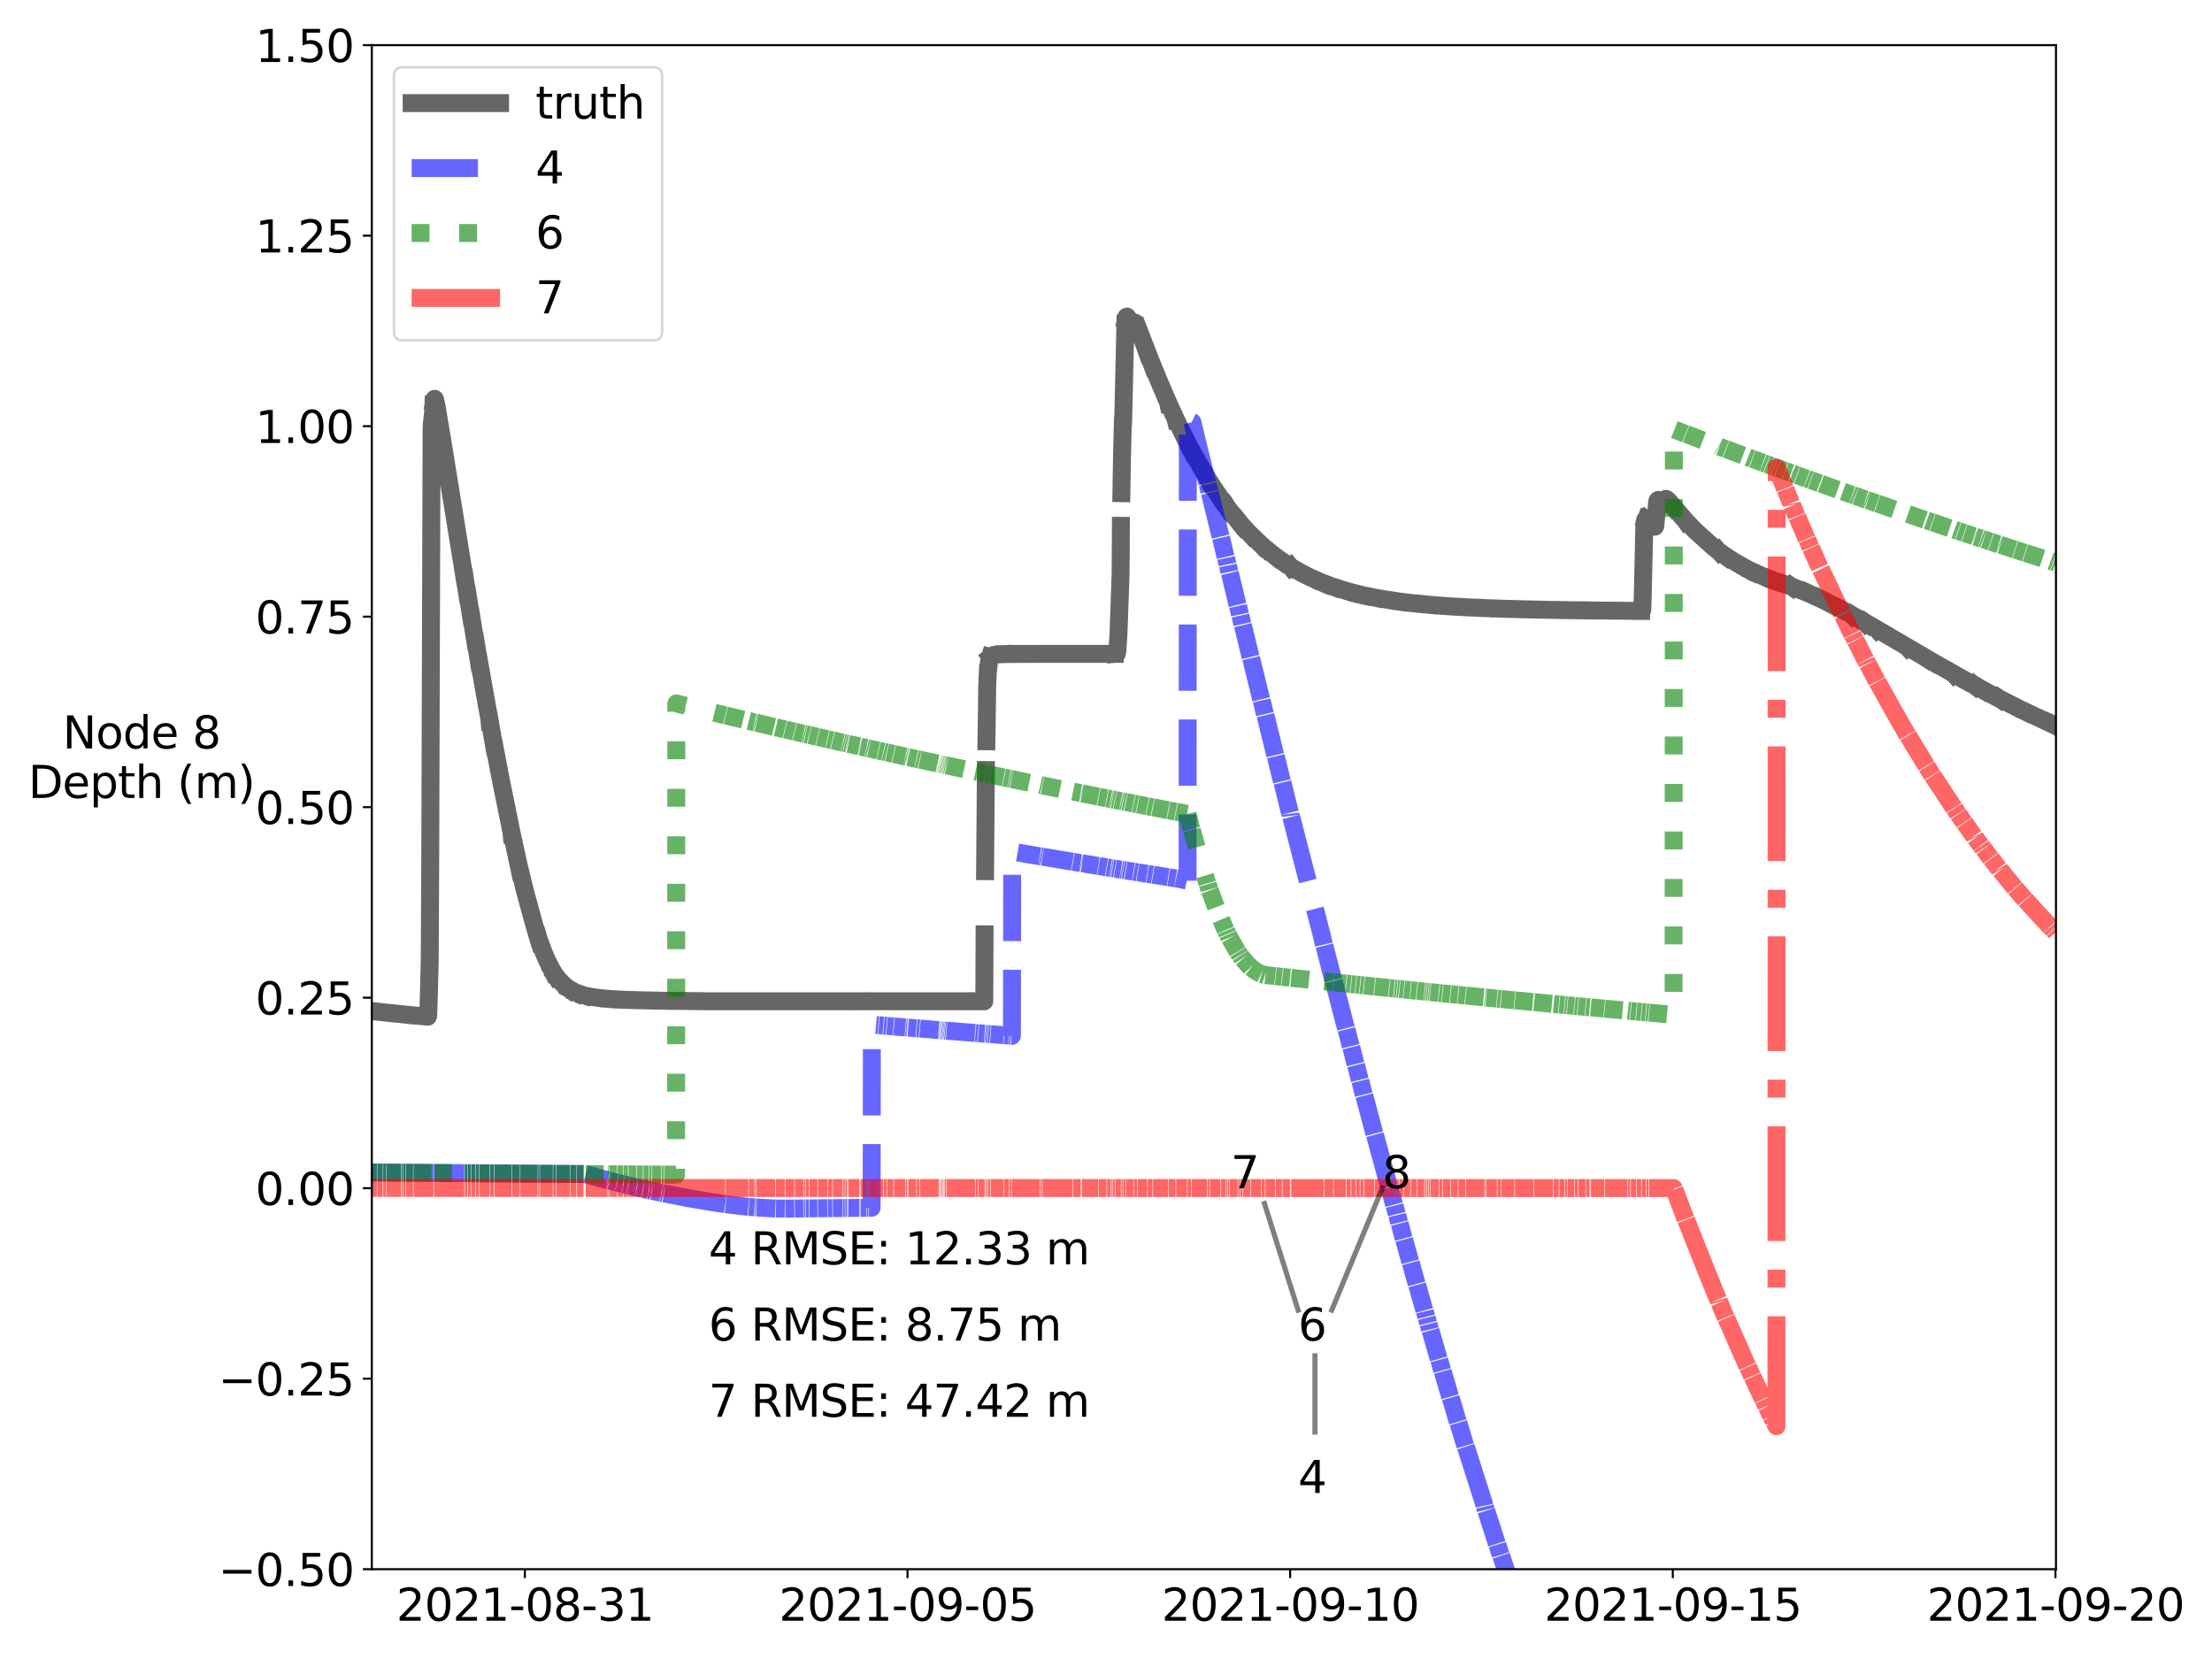 <?xml version="1.0" encoding="utf-8" standalone="no"?>
<!DOCTYPE svg PUBLIC "-//W3C//DTD SVG 1.1//EN"
  "http://www.w3.org/Graphics/SVG/1.1/DTD/svg11.dtd">
<svg xmlns:xlink="http://www.w3.org/1999/xlink" width="864pt" height="648pt" viewBox="0 0 864 648" xmlns="http://www.w3.org/2000/svg" version="1.1">
 <defs>
  <style type="text/css">*{stroke-linejoin: round; stroke-linecap: butt}</style>
 </defs>
 <g id="figure_1">
  <g id="patch_1">
   <path d="M 0 648 
L 864 648 
L 864 0 
L 0 0 
z
" style="fill: #ffffff"/>
  </g>
  <g id="axes_1">
   <g id="patch_2">
    <path d="M 145.225 612.92 
L 803.056 612.92 
L 803.056 17.64 
L 145.225 17.64 
z
" style="fill: #ffffff"/>
   </g>
   <g id="matplotlib.axis_1">
    <g id="xtick_1">
     <g id="line2d_1">
      <defs>
       <path id="mb5ef21b3f4" d="M 0 0 
L 0 3.5 
" style="stroke: #000000; stroke-width: 0.8"/>
      </defs>
      <g>
       <use xlink:href="#mb5ef21b3f4" x="205.009" y="612.92" style="stroke: #000000; stroke-width: 0.8"/>
      </g>
     </g>
     <g id="text_1">
      <!-- 2021-08-31 -->
      <g transform="translate(154.797 633.05) scale(0.173 -0.173)">
       <defs>
        <path id="DejaVuSans-32" d="M 1228 531 
L 3431 531 
L 3431 0 
L 469 0 
L 469 531 
Q 828 903 1448 1529 
Q 2069 2156 2228 2338 
Q 2531 2678 2651 2914 
Q 2772 3150 2772 3378 
Q 2772 3750 2511 3984 
Q 2250 4219 1831 4219 
Q 1534 4219 1204 4116 
Q 875 4013 500 3803 
L 500 4441 
Q 881 4594 1212 4672 
Q 1544 4750 1819 4750 
Q 2544 4750 2975 4387 
Q 3406 4025 3406 3419 
Q 3406 3131 3298 2873 
Q 3191 2616 2906 2266 
Q 2828 2175 2409 1742 
Q 1991 1309 1228 531 
z
" transform="scale(0.016)"/>
        <path id="DejaVuSans-30" d="M 2034 4250 
Q 1547 4250 1301 3770 
Q 1056 3291 1056 2328 
Q 1056 1369 1301 889 
Q 1547 409 2034 409 
Q 2525 409 2770 889 
Q 3016 1369 3016 2328 
Q 3016 3291 2770 3770 
Q 2525 4250 2034 4250 
z
M 2034 4750 
Q 2819 4750 3233 4129 
Q 3647 3509 3647 2328 
Q 3647 1150 3233 529 
Q 2819 -91 2034 -91 
Q 1250 -91 836 529 
Q 422 1150 422 2328 
Q 422 3509 836 4129 
Q 1250 4750 2034 4750 
z
" transform="scale(0.016)"/>
        <path id="DejaVuSans-31" d="M 794 531 
L 1825 531 
L 1825 4091 
L 703 3866 
L 703 4441 
L 1819 4666 
L 2450 4666 
L 2450 531 
L 3481 531 
L 3481 0 
L 794 0 
L 794 531 
z
" transform="scale(0.016)"/>
        <path id="DejaVuSans-2d" d="M 313 2009 
L 1997 2009 
L 1997 1497 
L 313 1497 
L 313 2009 
z
" transform="scale(0.016)"/>
        <path id="DejaVuSans-38" d="M 2034 2216 
Q 1584 2216 1326 1975 
Q 1069 1734 1069 1313 
Q 1069 891 1326 650 
Q 1584 409 2034 409 
Q 2484 409 2743 651 
Q 3003 894 3003 1313 
Q 3003 1734 2745 1975 
Q 2488 2216 2034 2216 
z
M 1403 2484 
Q 997 2584 770 2862 
Q 544 3141 544 3541 
Q 544 4100 942 4425 
Q 1341 4750 2034 4750 
Q 2731 4750 3128 4425 
Q 3525 4100 3525 3541 
Q 3525 3141 3298 2862 
Q 3072 2584 2669 2484 
Q 3125 2378 3379 2068 
Q 3634 1759 3634 1313 
Q 3634 634 3220 271 
Q 2806 -91 2034 -91 
Q 1263 -91 848 271 
Q 434 634 434 1313 
Q 434 1759 690 2068 
Q 947 2378 1403 2484 
z
M 1172 3481 
Q 1172 3119 1398 2916 
Q 1625 2713 2034 2713 
Q 2441 2713 2670 2916 
Q 2900 3119 2900 3481 
Q 2900 3844 2670 4047 
Q 2441 4250 2034 4250 
Q 1625 4250 1398 4047 
Q 1172 3844 1172 3481 
z
" transform="scale(0.016)"/>
        <path id="DejaVuSans-33" d="M 2597 2516 
Q 3050 2419 3304 2112 
Q 3559 1806 3559 1356 
Q 3559 666 3084 287 
Q 2609 -91 1734 -91 
Q 1441 -91 1130 -33 
Q 819 25 488 141 
L 488 750 
Q 750 597 1062 519 
Q 1375 441 1716 441 
Q 2309 441 2620 675 
Q 2931 909 2931 1356 
Q 2931 1769 2642 2001 
Q 2353 2234 1838 2234 
L 1294 2234 
L 1294 2753 
L 1863 2753 
Q 2328 2753 2575 2939 
Q 2822 3125 2822 3475 
Q 2822 3834 2567 4026 
Q 2313 4219 1838 4219 
Q 1578 4219 1281 4162 
Q 984 4106 628 3988 
L 628 4550 
Q 988 4650 1302 4700 
Q 1616 4750 1894 4750 
Q 2613 4750 3031 4423 
Q 3450 4097 3450 3541 
Q 3450 3153 3228 2886 
Q 3006 2619 2597 2516 
z
" transform="scale(0.016)"/>
       </defs>
       <use xlink:href="#DejaVuSans-32"/>
       <use xlink:href="#DejaVuSans-30" x="63.623"/>
       <use xlink:href="#DejaVuSans-32" x="127.246"/>
       <use xlink:href="#DejaVuSans-31" x="190.869"/>
       <use xlink:href="#DejaVuSans-2d" x="254.492"/>
       <use xlink:href="#DejaVuSans-30" x="290.576"/>
       <use xlink:href="#DejaVuSans-38" x="354.199"/>
       <use xlink:href="#DejaVuSans-2d" x="417.822"/>
       <use xlink:href="#DejaVuSans-33" x="453.906"/>
       <use xlink:href="#DejaVuSans-31" x="517.529"/>
      </g>
     </g>
    </g>
    <g id="xtick_2">
     <g id="line2d_2">
      <g>
       <use xlink:href="#mb5ef21b3f4" x="354.469" y="612.92" style="stroke: #000000; stroke-width: 0.8"/>
      </g>
     </g>
     <g id="text_2">
      <!-- 2021-09-05 -->
      <g transform="translate(304.257 633.05) scale(0.173 -0.173)">
       <defs>
        <path id="DejaVuSans-39" d="M 703 97 
L 703 672 
Q 941 559 1184 500 
Q 1428 441 1663 441 
Q 2288 441 2617 861 
Q 2947 1281 2994 2138 
Q 2813 1869 2534 1725 
Q 2256 1581 1919 1581 
Q 1219 1581 811 2004 
Q 403 2428 403 3163 
Q 403 3881 828 4315 
Q 1253 4750 1959 4750 
Q 2769 4750 3195 4129 
Q 3622 3509 3622 2328 
Q 3622 1225 3098 567 
Q 2575 -91 1691 -91 
Q 1453 -91 1209 -44 
Q 966 3 703 97 
z
M 1959 2075 
Q 2384 2075 2632 2365 
Q 2881 2656 2881 3163 
Q 2881 3666 2632 3958 
Q 2384 4250 1959 4250 
Q 1534 4250 1286 3958 
Q 1038 3666 1038 3163 
Q 1038 2656 1286 2365 
Q 1534 2075 1959 2075 
z
" transform="scale(0.016)"/>
        <path id="DejaVuSans-35" d="M 691 4666 
L 3169 4666 
L 3169 4134 
L 1269 4134 
L 1269 2991 
Q 1406 3038 1543 3061 
Q 1681 3084 1819 3084 
Q 2600 3084 3056 2656 
Q 3513 2228 3513 1497 
Q 3513 744 3044 326 
Q 2575 -91 1722 -91 
Q 1428 -91 1123 -41 
Q 819 9 494 109 
L 494 744 
Q 775 591 1075 516 
Q 1375 441 1709 441 
Q 2250 441 2565 725 
Q 2881 1009 2881 1497 
Q 2881 1984 2565 2268 
Q 2250 2553 1709 2553 
Q 1456 2553 1204 2497 
Q 953 2441 691 2322 
L 691 4666 
z
" transform="scale(0.016)"/>
       </defs>
       <use xlink:href="#DejaVuSans-32"/>
       <use xlink:href="#DejaVuSans-30" x="63.623"/>
       <use xlink:href="#DejaVuSans-32" x="127.246"/>
       <use xlink:href="#DejaVuSans-31" x="190.869"/>
       <use xlink:href="#DejaVuSans-2d" x="254.492"/>
       <use xlink:href="#DejaVuSans-30" x="290.576"/>
       <use xlink:href="#DejaVuSans-39" x="354.199"/>
       <use xlink:href="#DejaVuSans-2d" x="417.822"/>
       <use xlink:href="#DejaVuSans-30" x="453.906"/>
       <use xlink:href="#DejaVuSans-35" x="517.529"/>
      </g>
     </g>
    </g>
    <g id="xtick_3">
     <g id="line2d_3">
      <g>
       <use xlink:href="#mb5ef21b3f4" x="503.929" y="612.92" style="stroke: #000000; stroke-width: 0.8"/>
      </g>
     </g>
     <g id="text_3">
      <!-- 2021-09-10 -->
      <g transform="translate(453.717 633.05) scale(0.173 -0.173)">
       <use xlink:href="#DejaVuSans-32"/>
       <use xlink:href="#DejaVuSans-30" x="63.623"/>
       <use xlink:href="#DejaVuSans-32" x="127.246"/>
       <use xlink:href="#DejaVuSans-31" x="190.869"/>
       <use xlink:href="#DejaVuSans-2d" x="254.492"/>
       <use xlink:href="#DejaVuSans-30" x="290.576"/>
       <use xlink:href="#DejaVuSans-39" x="354.199"/>
       <use xlink:href="#DejaVuSans-2d" x="417.822"/>
       <use xlink:href="#DejaVuSans-31" x="453.906"/>
       <use xlink:href="#DejaVuSans-30" x="517.529"/>
      </g>
     </g>
    </g>
    <g id="xtick_4">
     <g id="line2d_4">
      <g>
       <use xlink:href="#mb5ef21b3f4" x="653.389" y="612.92" style="stroke: #000000; stroke-width: 0.8"/>
      </g>
     </g>
     <g id="text_4">
      <!-- 2021-09-15 -->
      <g transform="translate(603.177 633.05) scale(0.173 -0.173)">
       <use xlink:href="#DejaVuSans-32"/>
       <use xlink:href="#DejaVuSans-30" x="63.623"/>
       <use xlink:href="#DejaVuSans-32" x="127.246"/>
       <use xlink:href="#DejaVuSans-31" x="190.869"/>
       <use xlink:href="#DejaVuSans-2d" x="254.492"/>
       <use xlink:href="#DejaVuSans-30" x="290.576"/>
       <use xlink:href="#DejaVuSans-39" x="354.199"/>
       <use xlink:href="#DejaVuSans-2d" x="417.822"/>
       <use xlink:href="#DejaVuSans-31" x="453.906"/>
       <use xlink:href="#DejaVuSans-35" x="517.529"/>
      </g>
     </g>
    </g>
    <g id="xtick_5">
     <g id="line2d_5">
      <g>
       <use xlink:href="#mb5ef21b3f4" x="802.849" y="612.92" style="stroke: #000000; stroke-width: 0.8"/>
      </g>
     </g>
     <g id="text_5">
      <!-- 2021-09-20 -->
      <g transform="translate(752.637 633.05) scale(0.173 -0.173)">
       <use xlink:href="#DejaVuSans-32"/>
       <use xlink:href="#DejaVuSans-30" x="63.623"/>
       <use xlink:href="#DejaVuSans-32" x="127.246"/>
       <use xlink:href="#DejaVuSans-31" x="190.869"/>
       <use xlink:href="#DejaVuSans-2d" x="254.492"/>
       <use xlink:href="#DejaVuSans-30" x="290.576"/>
       <use xlink:href="#DejaVuSans-39" x="354.199"/>
       <use xlink:href="#DejaVuSans-2d" x="417.822"/>
       <use xlink:href="#DejaVuSans-32" x="453.906"/>
       <use xlink:href="#DejaVuSans-30" x="517.529"/>
      </g>
     </g>
    </g>
   </g>
   <g id="matplotlib.axis_2">
    <g id="ytick_1">
     <g id="line2d_6">
      <defs>
       <path id="m423c75bd3f" d="M 0 0 
L -3.5 0 
" style="stroke: #000000; stroke-width: 0.8"/>
      </defs>
      <g>
       <use xlink:href="#m423c75bd3f" x="145.225" y="612.92" style="stroke: #000000; stroke-width: 0.8"/>
      </g>
     </g>
     <g id="text_6">
      <!-- −0.50 -->
      <g transform="translate(85.27 619.485) scale(0.173 -0.173)">
       <defs>
        <path id="DejaVuSans-2212" d="M 678 2272 
L 4684 2272 
L 4684 1741 
L 678 1741 
L 678 2272 
z
" transform="scale(0.016)"/>
        <path id="DejaVuSans-2e" d="M 684 794 
L 1344 794 
L 1344 0 
L 684 0 
L 684 794 
z
" transform="scale(0.016)"/>
       </defs>
       <use xlink:href="#DejaVuSans-2212"/>
       <use xlink:href="#DejaVuSans-30" x="83.789"/>
       <use xlink:href="#DejaVuSans-2e" x="147.412"/>
       <use xlink:href="#DejaVuSans-35" x="179.199"/>
       <use xlink:href="#DejaVuSans-30" x="242.822"/>
      </g>
     </g>
    </g>
    <g id="ytick_2">
     <g id="line2d_7">
      <g>
       <use xlink:href="#m423c75bd3f" x="145.225" y="538.51" style="stroke: #000000; stroke-width: 0.8"/>
      </g>
     </g>
     <g id="text_7">
      <!-- −0.25 -->
      <g transform="translate(85.27 545.075) scale(0.173 -0.173)">
       <use xlink:href="#DejaVuSans-2212"/>
       <use xlink:href="#DejaVuSans-30" x="83.789"/>
       <use xlink:href="#DejaVuSans-2e" x="147.412"/>
       <use xlink:href="#DejaVuSans-32" x="179.199"/>
       <use xlink:href="#DejaVuSans-35" x="242.822"/>
      </g>
     </g>
    </g>
    <g id="ytick_3">
     <g id="line2d_8">
      <g>
       <use xlink:href="#m423c75bd3f" x="145.225" y="464.1" style="stroke: #000000; stroke-width: 0.8"/>
      </g>
     </g>
     <g id="text_8">
      <!-- 0.00 -->
      <g transform="translate(99.75 470.665) scale(0.173 -0.173)">
       <use xlink:href="#DejaVuSans-30"/>
       <use xlink:href="#DejaVuSans-2e" x="63.623"/>
       <use xlink:href="#DejaVuSans-30" x="95.41"/>
       <use xlink:href="#DejaVuSans-30" x="159.033"/>
      </g>
     </g>
    </g>
    <g id="ytick_4">
     <g id="line2d_9">
      <g>
       <use xlink:href="#m423c75bd3f" x="145.225" y="389.69" style="stroke: #000000; stroke-width: 0.8"/>
      </g>
     </g>
     <g id="text_9">
      <!-- 0.25 -->
      <g transform="translate(99.75 396.255) scale(0.173 -0.173)">
       <use xlink:href="#DejaVuSans-30"/>
       <use xlink:href="#DejaVuSans-2e" x="63.623"/>
       <use xlink:href="#DejaVuSans-32" x="95.41"/>
       <use xlink:href="#DejaVuSans-35" x="159.033"/>
      </g>
     </g>
    </g>
    <g id="ytick_5">
     <g id="line2d_10">
      <g>
       <use xlink:href="#m423c75bd3f" x="145.225" y="315.28" style="stroke: #000000; stroke-width: 0.8"/>
      </g>
     </g>
     <g id="text_10">
      <!-- 0.50 -->
      <g transform="translate(99.75 321.845) scale(0.173 -0.173)">
       <use xlink:href="#DejaVuSans-30"/>
       <use xlink:href="#DejaVuSans-2e" x="63.623"/>
       <use xlink:href="#DejaVuSans-35" x="95.41"/>
       <use xlink:href="#DejaVuSans-30" x="159.033"/>
      </g>
     </g>
    </g>
    <g id="ytick_6">
     <g id="line2d_11">
      <g>
       <use xlink:href="#m423c75bd3f" x="145.225" y="240.87" style="stroke: #000000; stroke-width: 0.8"/>
      </g>
     </g>
     <g id="text_11">
      <!-- 0.75 -->
      <g transform="translate(99.75 247.435) scale(0.173 -0.173)">
       <defs>
        <path id="DejaVuSans-37" d="M 525 4666 
L 3525 4666 
L 3525 4397 
L 1831 0 
L 1172 0 
L 2766 4134 
L 525 4134 
L 525 4666 
z
" transform="scale(0.016)"/>
       </defs>
       <use xlink:href="#DejaVuSans-30"/>
       <use xlink:href="#DejaVuSans-2e" x="63.623"/>
       <use xlink:href="#DejaVuSans-37" x="95.41"/>
       <use xlink:href="#DejaVuSans-35" x="159.033"/>
      </g>
     </g>
    </g>
    <g id="ytick_7">
     <g id="line2d_12">
      <g>
       <use xlink:href="#m423c75bd3f" x="145.225" y="166.46" style="stroke: #000000; stroke-width: 0.8"/>
      </g>
     </g>
     <g id="text_12">
      <!-- 1.00 -->
      <g transform="translate(99.75 173.025) scale(0.173 -0.173)">
       <use xlink:href="#DejaVuSans-31"/>
       <use xlink:href="#DejaVuSans-2e" x="63.623"/>
       <use xlink:href="#DejaVuSans-30" x="95.41"/>
       <use xlink:href="#DejaVuSans-30" x="159.033"/>
      </g>
     </g>
    </g>
    <g id="ytick_8">
     <g id="line2d_13">
      <g>
       <use xlink:href="#m423c75bd3f" x="145.225" y="92.05" style="stroke: #000000; stroke-width: 0.8"/>
      </g>
     </g>
     <g id="text_13">
      <!-- 1.25 -->
      <g transform="translate(99.75 98.615) scale(0.173 -0.173)">
       <use xlink:href="#DejaVuSans-31"/>
       <use xlink:href="#DejaVuSans-2e" x="63.623"/>
       <use xlink:href="#DejaVuSans-32" x="95.41"/>
       <use xlink:href="#DejaVuSans-35" x="159.033"/>
      </g>
     </g>
    </g>
    <g id="ytick_9">
     <g id="line2d_14">
      <g>
       <use xlink:href="#m423c75bd3f" x="145.225" y="17.64" style="stroke: #000000; stroke-width: 0.8"/>
      </g>
     </g>
     <g id="text_14">
      <!-- 1.50 -->
      <g transform="translate(99.75 24.205) scale(0.173 -0.173)">
       <use xlink:href="#DejaVuSans-31"/>
       <use xlink:href="#DejaVuSans-2e" x="63.623"/>
       <use xlink:href="#DejaVuSans-35" x="95.41"/>
       <use xlink:href="#DejaVuSans-30" x="159.033"/>
      </g>
     </g>
    </g>
    <g id="text_15">
     <!-- Node 8 -->
     <g transform="translate(24.475 292.336) scale(0.173 -0.173)">
      <defs>
       <path id="DejaVuSans-4e" d="M 628 4666 
L 1478 4666 
L 3547 763 
L 3547 4666 
L 4159 4666 
L 4159 0 
L 3309 0 
L 1241 3903 
L 1241 0 
L 628 0 
L 628 4666 
z
" transform="scale(0.016)"/>
       <path id="DejaVuSans-6f" d="M 1959 3097 
Q 1497 3097 1228 2736 
Q 959 2375 959 1747 
Q 959 1119 1226 758 
Q 1494 397 1959 397 
Q 2419 397 2687 759 
Q 2956 1122 2956 1747 
Q 2956 2369 2687 2733 
Q 2419 3097 1959 3097 
z
M 1959 3584 
Q 2709 3584 3137 3096 
Q 3566 2609 3566 1747 
Q 3566 888 3137 398 
Q 2709 -91 1959 -91 
Q 1206 -91 779 398 
Q 353 888 353 1747 
Q 353 2609 779 3096 
Q 1206 3584 1959 3584 
z
" transform="scale(0.016)"/>
       <path id="DejaVuSans-64" d="M 2906 2969 
L 2906 4863 
L 3481 4863 
L 3481 0 
L 2906 0 
L 2906 525 
Q 2725 213 2448 61 
Q 2172 -91 1784 -91 
Q 1150 -91 751 415 
Q 353 922 353 1747 
Q 353 2572 751 3078 
Q 1150 3584 1784 3584 
Q 2172 3584 2448 3432 
Q 2725 3281 2906 2969 
z
M 947 1747 
Q 947 1113 1208 752 
Q 1469 391 1925 391 
Q 2381 391 2643 752 
Q 2906 1113 2906 1747 
Q 2906 2381 2643 2742 
Q 2381 3103 1925 3103 
Q 1469 3103 1208 2742 
Q 947 2381 947 1747 
z
" transform="scale(0.016)"/>
       <path id="DejaVuSans-65" d="M 3597 1894 
L 3597 1613 
L 953 1613 
Q 991 1019 1311 708 
Q 1631 397 2203 397 
Q 2534 397 2845 478 
Q 3156 559 3463 722 
L 3463 178 
Q 3153 47 2828 -22 
Q 2503 -91 2169 -91 
Q 1331 -91 842 396 
Q 353 884 353 1716 
Q 353 2575 817 3079 
Q 1281 3584 2069 3584 
Q 2775 3584 3186 3129 
Q 3597 2675 3597 1894 
z
M 3022 2063 
Q 3016 2534 2758 2815 
Q 2500 3097 2075 3097 
Q 1594 3097 1305 2825 
Q 1016 2553 972 2059 
L 3022 2063 
z
" transform="scale(0.016)"/>
       <path id="DejaVuSans-20" transform="scale(0.016)"/>
      </defs>
      <use xlink:href="#DejaVuSans-4e"/>
      <use xlink:href="#DejaVuSans-6f" x="74.805"/>
      <use xlink:href="#DejaVuSans-64" x="135.986"/>
      <use xlink:href="#DejaVuSans-65" x="199.463"/>
      <use xlink:href="#DejaVuSans-20" x="260.986"/>
      <use xlink:href="#DejaVuSans-38" x="292.773"/>
     </g>
     <!-- Depth (m) -->
     <g transform="translate(11.049 311.686) scale(0.173 -0.173)">
      <defs>
       <path id="DejaVuSans-44" d="M 1259 4147 
L 1259 519 
L 2022 519 
Q 2988 519 3436 956 
Q 3884 1394 3884 2338 
Q 3884 3275 3436 3711 
Q 2988 4147 2022 4147 
L 1259 4147 
z
M 628 4666 
L 1925 4666 
Q 3281 4666 3915 4102 
Q 4550 3538 4550 2338 
Q 4550 1131 3912 565 
Q 3275 0 1925 0 
L 628 0 
L 628 4666 
z
" transform="scale(0.016)"/>
       <path id="DejaVuSans-70" d="M 1159 525 
L 1159 -1331 
L 581 -1331 
L 581 3500 
L 1159 3500 
L 1159 2969 
Q 1341 3281 1617 3432 
Q 1894 3584 2278 3584 
Q 2916 3584 3314 3078 
Q 3713 2572 3713 1747 
Q 3713 922 3314 415 
Q 2916 -91 2278 -91 
Q 1894 -91 1617 61 
Q 1341 213 1159 525 
z
M 3116 1747 
Q 3116 2381 2855 2742 
Q 2594 3103 2138 3103 
Q 1681 3103 1420 2742 
Q 1159 2381 1159 1747 
Q 1159 1113 1420 752 
Q 1681 391 2138 391 
Q 2594 391 2855 752 
Q 3116 1113 3116 1747 
z
" transform="scale(0.016)"/>
       <path id="DejaVuSans-74" d="M 1172 4494 
L 1172 3500 
L 2356 3500 
L 2356 3053 
L 1172 3053 
L 1172 1153 
Q 1172 725 1289 603 
Q 1406 481 1766 481 
L 2356 481 
L 2356 0 
L 1766 0 
Q 1100 0 847 248 
Q 594 497 594 1153 
L 594 3053 
L 172 3053 
L 172 3500 
L 594 3500 
L 594 4494 
L 1172 4494 
z
" transform="scale(0.016)"/>
       <path id="DejaVuSans-68" d="M 3513 2113 
L 3513 0 
L 2938 0 
L 2938 2094 
Q 2938 2591 2744 2837 
Q 2550 3084 2163 3084 
Q 1697 3084 1428 2787 
Q 1159 2491 1159 1978 
L 1159 0 
L 581 0 
L 581 4863 
L 1159 4863 
L 1159 2956 
Q 1366 3272 1645 3428 
Q 1925 3584 2291 3584 
Q 2894 3584 3203 3211 
Q 3513 2838 3513 2113 
z
" transform="scale(0.016)"/>
       <path id="DejaVuSans-28" d="M 1984 4856 
Q 1566 4138 1362 3434 
Q 1159 2731 1159 2009 
Q 1159 1288 1364 580 
Q 1569 -128 1984 -844 
L 1484 -844 
Q 1016 -109 783 600 
Q 550 1309 550 2009 
Q 550 2706 781 3412 
Q 1013 4119 1484 4856 
L 1984 4856 
z
" transform="scale(0.016)"/>
       <path id="DejaVuSans-6d" d="M 3328 2828 
Q 3544 3216 3844 3400 
Q 4144 3584 4550 3584 
Q 5097 3584 5394 3201 
Q 5691 2819 5691 2113 
L 5691 0 
L 5113 0 
L 5113 2094 
Q 5113 2597 4934 2840 
Q 4756 3084 4391 3084 
Q 3944 3084 3684 2787 
Q 3425 2491 3425 1978 
L 3425 0 
L 2847 0 
L 2847 2094 
Q 2847 2600 2669 2842 
Q 2491 3084 2119 3084 
Q 1678 3084 1418 2786 
Q 1159 2488 1159 1978 
L 1159 0 
L 581 0 
L 581 3500 
L 1159 3500 
L 1159 2956 
Q 1356 3278 1631 3431 
Q 1906 3584 2284 3584 
Q 2666 3584 2933 3390 
Q 3200 3197 3328 2828 
z
" transform="scale(0.016)"/>
       <path id="DejaVuSans-29" d="M 513 4856 
L 1013 4856 
Q 1481 4119 1714 3412 
Q 1947 2706 1947 2009 
Q 1947 1309 1714 600 
Q 1481 -109 1013 -844 
L 513 -844 
Q 928 -128 1133 580 
Q 1338 1288 1338 2009 
Q 1338 2731 1133 3434 
Q 928 4138 513 4856 
z
" transform="scale(0.016)"/>
      </defs>
      <use xlink:href="#DejaVuSans-44"/>
      <use xlink:href="#DejaVuSans-65" x="77.002"/>
      <use xlink:href="#DejaVuSans-70" x="138.525"/>
      <use xlink:href="#DejaVuSans-74" x="202.002"/>
      <use xlink:href="#DejaVuSans-68" x="241.211"/>
      <use xlink:href="#DejaVuSans-20" x="304.59"/>
      <use xlink:href="#DejaVuSans-28" x="336.377"/>
      <use xlink:href="#DejaVuSans-6d" x="375.391"/>
      <use xlink:href="#DejaVuSans-29" x="472.803"/>
     </g>
    </g>
   </g>
   <g id="line2d_15">
    <path d="M 145.121 394.884 
L 147.197 395.129 
M 147.405 395.141 
L 149.48 395.38 
M 149.688 395.392 
L 150.83 395.525 
M 151.037 395.537 
L 156.642 396.126 
M 156.85 396.137 
L 157.369 396.198 
M 157.576 396.209 
L 158.407 396.3 
M 158.614 396.311 
L 161.313 396.58 
M 161.52 396.59 
L 167.125 397.101 
L 167.229 396.843 
L 167.333 395.006 
L 167.852 375.22 
L 168.059 333.147 
L 168.578 166.796 
L 168.786 164.434 
L 169.201 160.989 
L 169.305 158.063 
M 169.512 157.01 
L 169.72 155.803 
L 169.824 155.782 
L 170.031 156.32 
L 170.446 158.261 
L 172.522 170.587 
L 174.598 183.415 
L 181.344 225.133 
M 181.552 225.762 
L 182.486 231.93 
M 182.694 232.553 
L 183.939 240.498 
M 184.147 241.119 
L 185.6 250.171 
M 185.808 250.786 
L 187.053 258.522 
M 187.261 259.13 
L 190.063 274.92 
L 191.101 280.611 
L 191.205 281.726 
M 191.412 282.31 
L 192.969 291.248 
M 193.177 291.819 
L 195.46 303.789 
L 199.716 324.754 
L 199.819 325.726 
M 200.027 326.23 
L 201.999 335.208 
L 203.037 340.152 
M 203.245 340.611 
L 205.009 347.882 
L 208.745 361.495 
L 209.991 365.747 
M 210.199 366.069 
L 210.718 367.881 
M 210.925 368.188 
L 212.274 371.811 
L 213.52 374.798 
L 215.492 378.678 
L 215.907 379.536 
M 216.115 379.708 
L 217.049 381.24 
M 217.256 381.387 
L 218.398 382.819 
L 220.266 384.702 
L 221.512 385.706 
L 222.55 386.467 
M 222.757 386.533 
L 224.21 387.32 
L 225.145 387.786 
M 225.352 387.83 
L 227.117 388.462 
L 227.947 388.733 
M 228.777 388.921 
L 231.164 389.411 
L 234.901 389.912 
L 237.288 390.133 
M 237.496 390.141 
L 237.911 390.178 
M 238.119 390.186 
L 240.921 390.36 
M 241.128 390.366 
L 243.308 390.47 
M 243.516 390.475 
L 245.28 390.546 
M 245.488 390.55 
L 248.601 390.651 
M 248.809 390.654 
L 251.092 390.716 
M 251.3 390.719 
L 253.376 390.77 
M 253.583 390.773 
L 254.518 390.795 
M 254.725 390.798 
L 258.254 390.872 
M 258.462 390.874 
L 259.188 390.89 
M 259.396 390.892 
L 276.106 391.09 
L 283.268 391.089 
M 283.475 391.089 
L 292.298 391.088 
M 292.505 391.088 
L 294.685 391.088 
M 294.893 391.088 
L 295.308 391.088 
M 295.515 391.088 
L 302.884 391.088 
M 303.092 391.088 
L 306.517 391.088 
M 306.725 391.088 
L 310.254 391.087 
M 310.461 391.087 
L 313.783 391.087 
M 313.99 391.087 
L 314.509 391.087 
M 314.717 391.087 
L 315.962 391.087 
M 316.17 391.087 
L 319.284 391.087 
M 319.491 391.087 
L 323.124 391.087 
M 323.331 391.087 
L 325.096 391.087 
M 325.303 391.087 
L 329.144 391.087 
M 329.351 391.087 
L 329.974 391.087 
M 330.182 391.087 
L 330.804 391.087 
M 331.012 391.087 
L 331.22 391.087 
M 331.427 391.087 
L 335.579 391.087 
M 335.786 391.087 
L 335.994 391.086 
M 336.202 391.086 
L 338.381 391.086 
M 338.589 391.086 
L 339.212 391.086 
M 339.419 391.086 
L 343.052 391.086 
M 343.259 391.086 
L 345.024 391.086 
M 345.231 391.086 
L 346.269 391.086 
M 346.477 391.086 
L 348.968 391.086 
M 349.176 391.086 
L 353.639 391.086 
M 353.846 391.086 
L 354.261 391.086 
M 354.469 391.086 
L 354.573 391.086 
M 354.78 391.086 
L 357.894 391.086 
M 358.102 391.086 
L 359.14 391.086 
M 359.347 391.086 
L 366.613 391.086 
M 366.82 391.086 
L 367.028 391.086 
M 367.443 391.086 
L 367.65 391.086 
M 367.858 391.086 
L 368.066 391.086 
M 368.273 391.086 
L 368.481 391.086 
M 368.688 391.086 
L 368.896 391.086 
M 369.104 391.086 
L 369.519 391.086 
M 369.726 391.086 
L 380.832 391.085 
M 381.04 391.085 
L 381.974 391.085 
M 382.181 391.085 
L 384.465 391.085 
L 384.568 364.945 
M 384.776 340.272 
L 385.087 300.775 
M 385.295 289.534 
L 385.606 267.878 
L 385.814 263.068 
M 386.022 261.164 
L 386.333 258.082 
L 386.748 256.639 
M 386.956 256.498 
L 387.475 256.084 
L 388.201 255.817 
L 389.447 255.628 
L 392.041 255.495 
M 392.249 255.493 
L 394.117 255.458 
M 394.325 255.457 
L 394.948 255.449 
M 395.155 255.448 
L 406.157 255.405 
M 406.365 255.405 
L 406.987 255.404 
M 407.195 255.404 
L 418.924 255.395 
M 419.131 255.395 
L 422.037 255.394 
M 422.245 255.394 
L 422.452 255.394 
M 422.66 255.394 
L 428.991 255.392 
M 429.199 255.392 
L 432.209 255.391 
M 432.416 255.391 
L 433.766 255.391 
M 433.973 255.391 
L 434.388 255.391 
M 434.596 255.391 
L 435.426 255.391 
M 435.634 255.391 
L 436.257 255.335 
L 436.464 254.013 
L 436.879 247.549 
L 437.71 223.745 
L 437.814 205.383 
M 438.021 192.634 
L 438.229 179.442 
L 438.54 166.349 
M 438.748 162.533 
L 439.578 126.421 
M 439.786 124.735 
L 439.993 123.738 
L 440.201 123.644 
L 440.512 124.032 
L 441.239 125.65 
L 442.484 128.831 
L 442.588 128.827 
L 442.692 128.11 
M 442.899 127.51 
L 443.211 126.074 
L 443.418 126.05 
L 443.73 126.476 
L 444.145 127.341 
L 444.249 127.825 
M 444.456 128.096 
L 446.636 133.702 
L 448.089 137.721 
M 448.297 137.99 
L 450.165 142.971 
M 450.372 143.237 
L 453.071 149.807 
L 456.185 156.994 
L 456.288 157.458 
M 456.496 157.7 
L 458.468 162.03 
L 459.091 163.366 
L 459.195 163.788 
M 459.402 164.018 
L 463.658 172.822 
M 463.865 173.034 
L 465.318 175.973 
M 465.526 176.177 
L 470.508 184.939 
L 471.546 186.799 
M 471.753 186.977 
L 472.376 188.126 
M 472.584 188.301 
L 476.735 194.663 
M 476.943 194.821 
L 478.707 197.385 
M 478.915 197.535 
L 479.434 198.351 
M 479.642 198.498 
L 480.161 199.299 
M 480.368 199.443 
L 483.378 203.272 
M 483.586 203.404 
L 484.312 204.359 
M 484.52 204.488 
L 485.246 205.417 
M 485.454 205.543 
L 488.464 208.849 
M 488.671 208.963 
L 491.993 212.158 
L 492.616 212.812 
M 492.823 212.913 
L 494.069 214.084 
M 494.276 214.172 
L 495.833 215.468 
L 498.117 217.332 
M 498.324 217.416 
L 500.711 219.201 
M 500.919 219.279 
L 503.825 221.243 
M 504.033 221.307 
L 504.136 221.435 
M 504.344 221.505 
L 508.184 223.71 
L 511.817 225.547 
L 515.969 227.382 
L 517.11 227.878 
M 517.318 227.919 
L 520.743 229.213 
M 520.951 229.249 
L 525.725 230.782 
M 525.933 230.812 
L 527.593 231.3 
M 527.801 231.331 
L 529.462 231.785 
M 529.669 231.811 
L 531.122 232.188 
M 531.33 232.212 
L 532.679 232.544 
M 532.887 232.567 
L 536.831 233.4 
M 537.038 233.42 
L 542.539 234.38 
M 542.747 234.396 
L 544.511 234.673 
M 544.719 234.688 
L 545.549 234.819 
M 545.757 234.834 
L 546.483 234.946 
M 546.691 234.96 
L 548.248 235.173 
M 548.455 235.186 
L 550.843 235.482 
M 551.05 235.493 
L 553.334 235.751 
M 553.541 235.762 
L 556.344 236.045 
M 556.551 236.055 
L 557.07 236.111 
M 557.278 236.121 
L 557.797 236.176 
M 558.004 236.185 
L 558.523 236.239 
M 558.731 236.248 
L 561.948 236.513 
M 562.156 236.521 
L 563.298 236.612 
M 563.505 236.62 
L 566.411 236.823 
M 566.619 236.83 
L 569.421 237.006 
M 569.629 237.012 
L 572.328 237.165 
M 572.535 237.17 
L 579.801 237.506 
M 580.008 237.51 
L 580.319 237.527 
M 580.527 237.531 
L 584.679 237.686 
M 584.886 237.689 
L 586.132 237.734 
M 586.339 237.737 
L 591.529 237.894 
M 591.737 237.897 
L 599.002 238.075 
M 599.21 238.077 
L 606.683 238.224 
M 606.89 238.225 
L 608.862 238.26 
M 609.07 238.262 
L 611.042 238.295 
M 611.249 238.296 
L 612.08 238.31 
M 612.287 238.312 
L 614.882 238.351 
M 615.09 238.352 
L 616.231 238.369 
M 616.439 238.371 
L 619.241 238.408 
M 619.449 238.41 
L 620.902 238.429 
M 621.11 238.43 
L 621.213 238.433 
M 621.421 238.434 
L 626.611 238.493 
M 626.818 238.494 
L 635.64 238.581 
M 635.848 238.582 
L 636.782 238.591 
M 636.99 238.592 
L 639.066 238.61 
M 639.273 238.611 
L 641.038 238.627 
M 641.245 238.627 
L 641.349 238.628 
L 641.453 238.278 
L 641.66 232.303 
L 642.283 204.391 
L 642.594 203.052 
L 642.802 202.767 
M 643.01 202.756 
L 643.425 202.906 
L 643.84 203.209 
L 643.944 203.38 
M 644.151 203.474 
L 646.02 205.345 
L 646.435 205.714 
L 646.539 205.471 
L 646.746 203.698 
L 647.265 195.954 
L 647.473 195.427 
L 647.68 195.262 
L 647.992 195.311 
L 648.511 195.704 
L 649.237 196.468 
L 649.86 197.13 
L 649.964 196.884 
L 650.379 195.043 
L 650.69 194.842 
L 651.002 194.95 
L 651.624 195.484 
L 652.974 197.027 
L 653.804 198.148 
M 654.012 198.275 
L 658.059 203.007 
L 658.371 203.461 
M 658.578 203.577 
L 661.796 206.964 
L 668.646 213.172 
L 671.033 215.116 
M 671.241 215.195 
L 671.449 215.426 
M 671.656 215.505 
L 674.043 217.273 
M 674.251 217.346 
L 677.157 219.231 
L 682.554 222.324 
M 682.762 222.379 
L 684.319 223.199 
M 684.526 223.251 
L 687.536 224.623 
L 688.574 225.102 
M 688.782 225.146 
L 689.923 225.648 
M 690.131 225.69 
L 691.792 226.362 
M 691.999 226.402 
L 692.83 226.738 
M 693.037 226.777 
L 694.179 227.208 
M 694.386 227.245 
L 697.189 228.245 
M 697.396 228.281 
L 699.576 229.092 
M 699.784 229.131 
L 699.887 229.205 
M 700.095 229.245 
L 701.756 229.903 
M 701.963 229.943 
L 705.7 231.49 
M 705.907 231.535 
L 707.153 232.116 
M 707.36 232.163 
L 710.786 233.771 
M 711.201 233.921 
L 719.4 238.122 
M 719.815 238.291 
L 723.344 240.21 
L 723.448 240.32 
M 723.656 240.38 
L 724.59 240.953 
M 724.797 241.014 
L 728.534 243.123 
L 728.638 243.236 
M 728.845 243.298 
L 729.364 243.651 
M 729.572 243.714 
L 732.997 245.69 
L 733.101 245.806 
M 733.308 245.869 
L 738.083 248.655 
L 741.508 250.67 
L 744.933 252.685 
L 745.037 252.803 
M 745.244 252.868 
L 751.472 256.515 
L 752.406 257.118 
M 752.614 257.182 
L 754.689 258.444 
M 754.897 258.508 
L 763.097 263.194 
L 763.2 263.308 
M 763.408 263.371 
L 764.757 264.182 
M 764.965 264.244 
L 767.144 265.511 
M 767.352 265.573 
L 770.985 267.62 
M 771.192 267.68 
L 771.4 267.845 
M 771.607 267.906 
L 773.683 269.078 
M 773.891 269.138 
L 774.617 269.579 
M 774.825 269.638 
L 777.524 271.119 
M 777.731 271.178 
L 780.637 272.743 
M 780.845 272.8 
L 781.156 273.011 
M 781.364 273.069 
L 786.969 275.954 
M 787.176 276.01 
L 790.913 277.89 
M 791.12 277.945 
L 800.773 282.515 
M 800.98 282.566 
L 801.915 283.03 
M 802.122 283.08 
L 802.953 283.495 
M 803.16 283.545 
" clip-path="url(#p7aa2434f2f)" style="fill: none; stroke: #000000; stroke-opacity: 0.6; stroke-width: 7; stroke-linecap: square"/>
   </g>
   <g id="line2d_16">
    <path d="M 145.121 457.957 
L 147.197 457.975 
M 147.405 457.976 
L 149.48 457.993 
M 149.688 457.994 
L 150.83 458.004 
M 151.037 458.004 
L 156.642 458.049 
M 156.85 458.05 
L 157.369 458.055 
M 157.576 458.056 
L 158.407 458.063 
M 158.614 458.064 
L 161.313 458.086 
M 161.52 458.087 
L 169.305 458.148 
M 169.512 458.148 
L 181.344 458.24 
M 181.552 458.24 
L 182.486 458.248 
M 182.694 458.249 
L 183.939 458.259 
M 184.147 458.26 
L 185.6 458.272 
M 185.808 458.273 
L 187.053 458.283 
M 187.261 458.284 
L 191.205 458.314 
M 191.412 458.315 
L 192.969 458.327 
M 193.177 458.328 
L 199.819 458.378 
M 200.027 458.379 
L 203.037 458.402 
M 203.245 458.403 
L 209.991 458.453 
M 210.199 458.454 
L 210.718 458.458 
M 210.925 458.459 
L 215.907 458.496 
M 216.115 458.497 
L 217.049 458.504 
M 217.256 458.505 
L 222.55 458.544 
M 222.757 458.545 
L 225.145 458.563 
M 225.352 458.563 
L 227.947 458.583 
M 228.777 458.646 
L 237.288 461.003 
M 237.496 461.03 
L 237.911 461.166 
M 238.119 461.193 
L 240.921 461.939 
M 241.128 461.966 
L 243.308 462.536 
M 243.516 462.562 
L 245.28 463.018 
M 245.488 463.043 
L 248.601 463.807 
M 248.809 463.832 
L 251.092 464.381 
M 251.3 464.404 
L 253.376 464.892 
M 253.583 464.915 
L 254.518 465.143 
M 254.725 465.165 
L 258.254 465.94 
M 258.462 465.962 
L 259.188 466.134 
M 259.396 466.155 
L 268.841 467.988 
L 277.974 469.539 
L 283.268 470.33 
M 283.475 470.344 
L 290.533 471.191 
L 292.298 471.374 
M 292.505 471.383 
L 294.685 471.58 
M 294.893 471.588 
L 295.308 471.628 
M 295.515 471.636 
L 301.535 471.975 
L 302.884 472.022 
M 303.092 472.025 
L 306.517 472.075 
M 306.725 472.076 
L 310.254 472.048 
M 310.461 472.047 
L 313.783 472.012 
M 313.99 472.011 
L 314.509 472.005 
M 314.717 472.004 
L 315.962 471.99 
M 316.17 471.989 
L 319.284 471.956 
M 319.491 471.955 
L 323.124 471.917 
M 323.331 471.916 
L 325.096 471.897 
M 325.303 471.896 
L 329.144 471.856 
M 329.351 471.855 
L 329.974 471.848 
M 330.182 471.847 
L 330.804 471.84 
M 331.012 471.839 
L 331.22 471.836 
M 331.427 471.835 
L 335.579 471.792 
M 335.786 471.791 
L 335.994 471.788 
M 336.202 471.787 
L 338.381 471.764 
M 338.589 471.763 
L 339.212 471.756 
M 339.419 471.755 
L 340.457 471.745 
L 340.561 400.219 
L 340.665 400.227 
L 343.052 400.433 
M 343.259 400.441 
L 345.024 400.595 
M 345.231 400.604 
L 346.269 400.698 
M 346.477 400.706 
L 348.968 400.919 
M 349.176 400.927 
L 353.639 401.299 
M 353.846 401.308 
L 354.261 401.35 
M 354.469 401.359 
L 354.573 401.375 
M 354.78 401.384 
L 357.894 401.644 
M 358.102 401.653 
L 359.14 401.745 
M 359.347 401.753 
L 366.613 402.345 
M 366.82 402.354 
L 367.028 402.379 
M 367.443 402.403 
L 367.65 402.428 
M 367.858 402.437 
L 368.066 402.461 
M 368.273 402.47 
L 368.481 402.495 
M 368.688 402.503 
L 368.896 402.528 
M 369.104 402.536 
L 369.519 402.577 
M 369.726 402.586 
L 380.832 403.472 
M 381.04 403.48 
L 381.974 403.561 
M 382.181 403.569 
L 384.568 403.764 
M 384.776 403.772 
L 385.087 403.805 
M 385.295 403.813 
L 385.814 403.861 
M 386.022 403.87 
L 386.748 403.934 
M 386.956 403.942 
L 392.041 404.345 
M 392.249 404.353 
L 394.117 404.505 
M 394.325 404.513 
L 394.948 404.569 
M 395.155 404.577 
L 395.259 404.585 
L 395.363 332.629 
L 395.467 332.646 
L 406.157 334.471 
M 406.365 334.488 
L 406.987 334.61 
M 407.195 334.627 
L 418.924 336.595 
M 419.131 336.612 
L 422.037 337.108 
M 422.245 337.125 
L 422.452 337.176 
M 422.66 337.193 
L 428.991 338.246 
M 429.199 338.263 
L 432.209 338.769 
M 432.416 338.786 
L 433.766 339.022 
M 433.973 339.038 
L 434.388 339.122 
M 434.596 339.139 
L 435.426 339.29 
M 435.634 339.307 
L 437.814 339.675 
M 438.021 339.692 
L 438.54 339.792 
M 438.748 339.809 
L 439.578 339.959 
M 439.786 339.976 
L 442.692 340.458 
M 442.899 340.475 
L 444.249 340.707 
M 444.456 340.724 
L 448.089 341.319 
M 448.297 341.336 
L 450.165 341.649 
M 450.372 341.665 
L 456.288 342.616 
M 456.496 342.632 
L 459.195 343.085 
M 459.402 343.103 
L 463.554 343.943 
L 463.658 343.991 
M 463.865 344.015 
L 463.969 164.017 
L 464.073 164.065 
L 465.318 164.705 
M 465.526 164.755 
L 465.734 164.856 
L 471.546 188.708 
M 471.753 189.126 
L 472.376 192.054 
M 472.584 192.472 
L 476.735 209.604 
M 476.943 210.022 
L 478.707 217.533 
M 478.915 217.95 
L 479.434 220.453 
M 479.642 220.87 
L 480.161 223.371 
M 480.368 223.788 
L 483.378 236.279 
M 483.586 236.695 
L 484.312 240.022 
M 484.52 240.437 
L 485.246 243.762 
M 485.454 244.177 
L 488.464 256.623 
M 488.671 257.037 
L 492.616 273.163 
M 492.823 273.576 
L 494.069 278.936 
M 494.276 279.348 
L 498.117 294.968 
M 498.324 295.378 
L 500.711 305.203 
M 500.919 305.611 
L 503.825 317.437 
M 504.033 317.844 
L 504.136 318.657 
M 504.344 319.064 
L 516.176 364.972 
L 517.11 368.952 
M 517.318 369.35 
L 520.743 382.816 
M 520.951 383.21 
L 525.725 401.65 
M 525.933 402.04 
L 527.593 408.656 
M 527.801 409.045 
L 529.462 415.63 
M 529.669 416.017 
L 531.122 421.802 
M 531.33 422.187 
L 532.679 427.563 
M 532.887 427.947 
L 536.831 442.808 
M 537.038 443.187 
L 542.539 463.47 
M 542.747 463.843 
L 544.511 470.524 
M 544.719 470.894 
L 545.549 474.218 
M 545.757 474.587 
L 546.483 477.532 
M 546.691 477.899 
L 548.248 483.763 
M 548.455 484.129 
L 550.843 492.858 
M 551.05 493.22 
L 553.334 501.51 
M 553.541 501.869 
L 556.344 511.858 
M 556.551 512.213 
L 557.07 514.338 
M 557.278 514.692 
L 557.797 516.811 
M 558.004 517.164 
L 558.523 519.277 
M 558.731 519.628 
L 561.948 530.804 
M 562.156 531.151 
L 563.298 535.3 
M 563.505 535.645 
L 566.411 545.576 
M 566.619 545.916 
L 569.421 555.376 
M 569.629 555.711 
L 572.328 564.71 
M 572.535 565.041 
L 579.593 587.178 
L 579.801 588.138 
M 580.008 588.457 
L 580.319 589.734 
M 580.527 590.053 
L 584.679 602.987 
M 584.886 603.299 
L 586.132 607.343 
M 586.339 607.653 
L 591.529 623.256 
M 591.737 623.558 
L 598.691 643.436 
L 599.002 644.601 
M 599.21 644.892 
L 600.681 649 
L 600.681 649 
" clip-path="url(#p7aa2434f2f)" style="fill: none; stroke-dasharray: 25.9,11.2; stroke-dashoffset: 0; stroke: #0000ff; stroke-opacity: 0.6; stroke-width: 7"/>
   </g>
   <g id="line2d_17">
    <path d="M 145.121 457.957 
L 147.197 457.975 
M 147.405 457.976 
L 149.48 457.993 
M 149.688 457.994 
L 150.83 458.004 
M 151.037 458.004 
L 156.642 458.049 
M 156.85 458.05 
L 157.369 458.055 
M 157.576 458.056 
L 158.407 458.063 
M 158.614 458.064 
L 161.313 458.086 
M 161.52 458.087 
L 169.305 458.148 
M 169.512 458.148 
L 181.344 458.24 
M 181.552 458.24 
L 182.486 458.248 
M 182.694 458.249 
L 183.939 458.259 
M 184.147 458.26 
L 185.6 458.272 
M 185.808 458.273 
L 187.053 458.283 
M 187.261 458.284 
L 191.205 458.314 
M 191.412 458.315 
L 192.969 458.327 
M 193.177 458.328 
L 199.819 458.378 
M 200.027 458.379 
L 203.037 458.402 
M 203.245 458.403 
L 209.991 458.453 
M 210.199 458.454 
L 210.718 458.458 
M 210.925 458.459 
L 215.907 458.496 
M 216.115 458.497 
L 217.049 458.504 
M 217.256 458.505 
L 222.55 458.544 
M 222.757 458.545 
L 225.145 458.563 
M 225.352 458.563 
L 227.947 458.583 
M 228.777 458.588 
L 237.288 458.649 
M 237.496 458.65 
L 237.911 458.653 
M 238.119 458.654 
L 240.921 458.675 
M 241.128 458.675 
L 243.308 458.691 
M 243.516 458.692 
L 245.28 458.705 
M 245.488 458.706 
L 248.601 458.728 
M 248.809 458.729 
L 251.092 458.746 
M 251.3 458.746 
L 253.376 458.761 
M 253.583 458.762 
L 254.518 458.769 
M 254.725 458.77 
L 258.254 458.795 
M 258.462 458.796 
L 259.188 458.801 
M 259.396 458.802 
L 264.066 458.834 
L 264.17 274.775 
L 264.274 274.801 
L 283.268 279.423 
M 283.475 279.448 
L 292.298 281.569 
M 292.505 281.594 
L 294.685 282.132 
M 294.893 282.157 
L 295.308 282.279 
M 295.515 282.303 
L 302.884 284.053 
M 303.092 284.078 
L 306.517 284.898 
M 306.725 284.922 
L 310.254 285.763 
M 310.461 285.787 
L 313.783 286.576 
M 313.99 286.6 
L 314.509 286.743 
M 314.717 286.766 
L 315.962 287.076 
M 316.17 287.1 
L 319.284 287.835 
M 319.491 287.859 
L 323.124 288.709 
M 323.331 288.733 
L 325.096 289.157 
M 325.303 289.18 
L 329.144 290.071 
M 329.351 290.094 
L 329.974 290.258 
M 330.182 290.281 
L 330.804 290.445 
M 331.012 290.468 
L 331.22 290.538 
M 331.427 290.561 
L 335.579 291.514 
M 335.786 291.538 
L 335.994 291.607 
M 336.202 291.63 
L 338.381 292.139 
M 338.589 292.163 
L 339.212 292.324 
M 339.419 292.347 
L 343.052 293.176 
M 343.259 293.199 
L 345.024 293.612 
M 345.231 293.635 
L 346.269 293.886 
M 346.477 293.909 
L 348.968 294.48 
M 349.176 294.503 
L 353.639 295.502 
M 353.846 295.525 
L 354.261 295.638 
M 354.469 295.661 
L 354.573 295.706 
M 354.78 295.729 
L 357.894 296.429 
M 358.102 296.451 
L 359.14 296.699 
M 359.347 296.721 
L 366.613 298.31 
M 366.82 298.333 
L 367.028 298.399 
M 367.443 298.466 
L 367.65 298.533 
M 367.858 298.555 
L 368.066 298.622 
M 368.273 298.644 
L 368.481 298.711 
M 368.688 298.733 
L 368.896 298.8 
M 369.104 298.822 
L 369.519 298.933 
M 369.726 298.955 
L 380.832 301.334 
M 381.04 301.356 
L 381.974 301.574 
M 382.181 301.596 
L 384.568 302.119 
M 384.776 302.141 
L 385.087 302.228 
M 385.295 302.25 
L 385.814 302.38 
M 386.022 302.402 
L 386.748 302.576 
M 386.956 302.597 
L 392.041 303.679 
M 392.249 303.7 
L 394.117 304.109 
M 394.325 304.131 
L 394.948 304.281 
M 395.155 304.303 
L 406.157 306.583 
M 406.365 306.605 
L 406.987 306.753 
M 407.195 306.774 
L 418.924 309.165 
M 419.131 309.186 
L 422.037 309.788 
M 422.245 309.809 
L 422.452 309.871 
M 422.66 309.892 
L 428.991 311.171 
M 429.199 311.192 
L 432.209 311.807 
M 432.416 311.827 
L 433.766 312.114 
M 433.973 312.134 
L 434.388 312.236 
M 434.596 312.256 
L 435.426 312.44 
M 435.634 312.46 
L 437.814 312.908 
M 438.021 312.928 
L 438.54 313.05 
M 438.748 313.07 
L 439.578 313.253 
M 439.786 313.273 
L 442.692 313.86 
M 442.899 313.88 
L 444.249 314.162 
M 444.456 314.182 
L 448.089 314.906 
M 448.297 314.926 
L 450.165 315.306 
M 450.372 315.326 
L 456.288 316.481 
M 456.496 316.501 
L 459.195 317.035 
M 459.402 317.055 
L 463.658 317.882 
M 463.865 317.902 
L 465.318 323.802 
M 465.526 324.194 
L 468.225 333.976 
L 470.716 342.168 
L 471.546 345.033 
M 471.753 345.345 
L 472.376 347.486 
M 472.584 347.787 
L 474.867 354.049 
L 476.735 358.924 
M 476.943 359.167 
L 478.707 363.309 
M 478.915 363.526 
L 479.434 364.801 
M 479.642 365.008 
L 480.161 366.226 
M 480.368 366.425 
L 482.34 369.935 
L 483.378 371.744 
M 483.586 371.901 
L 484.312 373.104 
M 484.52 373.248 
L 485.246 374.354 
M 485.454 374.486 
L 487.115 376.419 
L 488.464 377.829 
M 488.671 377.92 
L 490.228 379.12 
L 491.681 379.968 
L 492.616 380.415 
M 492.823 380.452 
L 494.069 380.817 
M 494.276 380.836 
L 496.352 381.077 
L 498.117 381.277 
M 498.324 381.289 
L 500.711 381.555 
M 500.919 381.566 
L 503.825 381.887 
M 504.033 381.898 
L 504.136 381.92 
M 504.344 381.931 
L 517.11 383.289 
M 517.318 383.3 
L 520.743 383.668 
M 520.951 383.679 
L 525.725 384.185 
M 525.933 384.196 
L 527.593 384.378 
M 527.801 384.389 
L 529.462 384.571 
M 529.669 384.581 
L 531.122 384.742 
M 531.33 384.752 
L 532.679 384.901 
M 532.887 384.912 
L 536.831 385.326 
M 537.038 385.336 
L 542.539 385.906 
M 542.747 385.916 
L 544.511 386.105 
M 544.719 386.116 
L 545.549 386.21 
M 545.757 386.22 
L 546.483 386.304 
M 546.691 386.314 
L 548.248 386.481 
M 548.455 386.492 
L 550.843 386.742 
M 551.05 386.752 
L 553.334 386.991 
M 553.541 387.001 
L 556.344 387.291 
M 556.551 387.301 
L 557.07 387.363 
M 557.278 387.373 
L 557.797 387.435 
M 558.004 387.445 
L 558.523 387.507 
M 558.731 387.517 
L 561.948 387.846 
M 562.156 387.856 
L 563.298 387.979 
M 563.505 387.989 
L 566.411 388.285 
M 566.619 388.295 
L 569.421 388.58 
M 569.629 388.59 
L 572.328 388.864 
M 572.535 388.874 
L 579.801 389.588 
M 580.008 389.598 
L 580.319 389.638 
M 580.527 389.648 
L 584.679 390.057 
M 584.886 390.067 
L 586.132 390.196 
M 586.339 390.206 
L 591.529 390.711 
M 591.737 390.72 
L 599.002 391.417 
M 599.21 391.427 
L 606.683 392.136 
M 606.89 392.146 
L 608.862 392.339 
M 609.07 392.349 
L 611.042 392.541 
M 611.249 392.551 
L 612.08 392.637 
M 612.287 392.647 
L 614.882 392.896 
M 615.09 392.906 
L 616.231 393.02 
M 616.439 393.03 
L 619.241 393.297 
M 619.449 393.306 
L 620.902 393.449 
M 621.11 393.458 
L 621.213 393.477 
M 621.421 393.487 
L 626.611 393.969 
M 626.818 393.978 
L 635.64 394.784 
M 635.848 394.793 
L 636.782 394.886 
M 636.99 394.895 
L 639.066 395.09 
M 639.273 395.1 
L 641.038 395.266 
M 641.245 395.276 
L 642.802 395.423 
M 643.01 395.433 
L 643.944 395.525 
M 644.151 395.534 
L 653.7 396.385 
L 653.804 167.735 
M 654.012 167.775 
L 658.371 169.482 
M 658.578 169.521 
L 671.033 174.272 
M 671.241 174.311 
L 671.449 174.427 
M 671.656 174.466 
L 674.043 175.399 
M 674.251 175.437 
L 682.554 178.562 
M 682.762 178.6 
L 684.319 179.213 
M 684.526 179.252 
L 688.574 180.778 
M 688.782 180.816 
L 689.923 181.273 
M 690.131 181.311 
L 691.792 181.956 
M 691.999 181.994 
L 692.83 182.335 
M 693.037 182.373 
L 694.179 182.827 
M 694.386 182.864 
L 697.189 183.92 
M 697.396 183.958 
L 699.576 184.785 
M 699.784 184.822 
L 699.887 184.897 
M 700.095 184.935 
L 701.756 185.572 
M 701.963 185.609 
L 705.7 186.99 
M 705.907 187.027 
L 707.153 187.511 
M 707.36 187.548 
L 710.786 188.809 
M 711.201 188.919 
L 719.4 191.861 
M 719.815 191.971 
L 723.448 193.284 
M 723.656 193.321 
L 724.59 193.684 
M 724.797 193.72 
L 728.638 195.097 
M 728.845 195.134 
L 729.364 195.35 
M 729.572 195.386 
L 733.101 196.647 
M 733.308 196.683 
L 745.037 200.748 
M 745.244 200.783 
L 752.406 203.248 
M 752.614 203.283 
L 754.689 204.018 
M 754.897 204.053 
L 763.2 206.867 
M 763.408 206.902 
L 764.757 207.385 
M 764.965 207.42 
L 767.144 208.177 
M 767.352 208.212 
L 770.985 209.447 
M 771.192 209.481 
L 771.4 209.583 
M 771.607 209.618 
L 773.683 210.335 
M 773.891 210.369 
L 774.617 210.641 
M 774.825 210.675 
L 777.524 211.593 
M 777.731 211.627 
L 780.637 212.609 
M 780.845 212.642 
L 781.156 212.778 
M 781.364 212.811 
L 786.969 214.661 
M 787.176 214.695 
L 790.913 215.932 
M 791.12 215.965 
L 800.773 219.079 
M 800.98 219.112 
L 801.915 219.441 
M 802.122 219.474 
L 802.953 219.769 
M 803.16 219.802 
" clip-path="url(#p7aa2434f2f)" style="fill: none; stroke-dasharray: 7,11.55; stroke-dashoffset: 0; stroke: #008000; stroke-opacity: 0.6; stroke-width: 7"/>
   </g>
   <g id="line2d_18">
    <path d="M 145.121 464.003 
L 147.197 464.003 
M 147.405 464.003 
L 149.48 464.003 
M 149.688 464.003 
L 150.83 464.004 
M 151.037 464.004 
L 156.642 464.004 
M 156.85 464.004 
L 157.369 464.004 
M 157.576 464.004 
L 158.407 464.005 
M 158.614 464.005 
L 161.313 464.005 
M 161.52 464.005 
L 169.305 464.006 
M 169.512 464.006 
L 181.344 464.007 
M 181.552 464.007 
L 182.486 464.007 
M 182.694 464.007 
L 183.939 464.008 
M 184.147 464.008 
L 185.6 464.008 
M 185.808 464.008 
L 187.053 464.008 
M 187.261 464.008 
L 191.205 464.009 
M 191.412 464.009 
L 192.969 464.009 
M 193.177 464.009 
L 199.819 464.01 
M 200.027 464.01 
L 203.037 464.01 
M 203.245 464.01 
L 209.991 464.011 
M 210.199 464.011 
L 210.718 464.011 
M 210.925 464.011 
L 215.907 464.011 
M 216.115 464.011 
L 217.049 464.012 
M 217.256 464.012 
L 222.55 464.012 
M 222.757 464.012 
L 225.145 464.012 
M 225.352 464.012 
L 227.947 464.013 
M 228.777 464.013 
L 237.288 464.014 
M 237.496 464.014 
L 237.911 464.014 
M 238.119 464.014 
L 240.921 464.014 
M 241.128 464.014 
L 243.308 464.014 
M 243.516 464.014 
L 245.28 464.015 
M 245.488 464.015 
L 248.601 464.015 
M 248.809 464.015 
L 251.092 464.015 
M 251.3 464.015 
L 253.376 464.016 
M 253.583 464.016 
L 254.518 464.016 
M 254.725 464.016 
L 258.254 464.016 
M 258.462 464.016 
L 259.188 464.016 
M 259.396 464.016 
L 283.268 464.019 
M 283.475 464.019 
L 292.298 464.02 
M 292.505 464.02 
L 294.685 464.02 
M 294.893 464.02 
L 295.308 464.02 
M 295.515 464.02 
L 302.884 464.021 
M 303.092 464.021 
L 306.517 464.021 
M 306.725 464.021 
L 310.254 464.022 
M 310.461 464.022 
L 313.783 464.022 
M 313.99 464.022 
L 314.509 464.022 
M 314.717 464.022 
L 315.962 464.022 
M 316.17 464.022 
L 319.284 464.022 
M 319.491 464.023 
L 323.124 464.023 
M 323.331 464.023 
L 325.096 464.023 
M 325.303 464.023 
L 329.144 464.023 
M 329.351 464.023 
L 329.974 464.024 
M 330.182 464.024 
L 330.804 464.024 
M 331.012 464.024 
L 331.22 464.024 
M 331.427 464.024 
L 335.579 464.024 
M 335.786 464.024 
L 335.994 464.024 
M 336.202 464.024 
L 338.381 464.024 
M 338.589 464.024 
L 339.212 464.024 
M 339.419 464.024 
L 343.052 464.025 
M 343.259 464.025 
L 345.024 464.025 
M 345.231 464.025 
L 346.269 464.025 
M 346.477 464.025 
L 348.968 464.025 
M 349.176 464.025 
L 353.639 464.026 
M 353.846 464.026 
L 354.261 464.026 
M 354.469 464.026 
L 354.573 464.026 
M 354.78 464.026 
L 357.894 464.026 
M 358.102 464.026 
L 359.14 464.026 
M 359.347 464.026 
L 366.613 464.027 
M 366.82 464.027 
L 367.028 464.027 
M 367.443 464.027 
L 367.65 464.027 
M 367.858 464.027 
L 368.066 464.027 
M 368.273 464.027 
L 368.481 464.027 
M 368.688 464.027 
L 368.896 464.027 
M 369.104 464.027 
L 369.519 464.027 
M 369.726 464.027 
L 380.832 464.028 
M 381.04 464.028 
L 381.974 464.029 
M 382.181 464.029 
L 384.568 464.029 
M 384.776 464.029 
L 385.087 464.029 
M 385.295 464.029 
L 385.814 464.029 
M 386.022 464.029 
L 386.748 464.029 
M 386.956 464.029 
L 392.041 464.029 
M 392.249 464.029 
L 394.117 464.03 
M 394.325 464.03 
L 394.948 464.03 
M 395.155 464.03 
L 406.157 464.031 
M 406.365 464.031 
L 406.987 464.031 
M 407.195 464.031 
L 418.924 464.032 
M 419.131 464.032 
L 422.037 464.032 
M 422.245 464.032 
L 422.452 464.032 
M 422.66 464.032 
L 428.991 464.033 
M 429.199 464.033 
L 432.209 464.033 
M 432.416 464.033 
L 433.766 464.033 
M 433.973 464.033 
L 434.388 464.033 
M 434.596 464.033 
L 435.426 464.033 
M 435.634 464.033 
L 437.814 464.034 
M 438.021 464.034 
L 438.54 464.034 
M 438.748 464.034 
L 439.578 464.034 
M 439.786 464.034 
L 442.692 464.034 
M 442.899 464.034 
L 444.249 464.034 
M 444.456 464.034 
L 448.089 464.034 
M 448.297 464.034 
L 450.165 464.035 
M 450.372 464.035 
L 456.288 464.035 
M 456.496 464.035 
L 459.195 464.035 
M 459.402 464.035 
L 463.658 464.036 
M 463.865 464.036 
L 465.318 464.036 
M 465.526 464.036 
L 471.546 464.036 
M 471.753 464.036 
L 472.376 464.036 
M 472.584 464.036 
L 476.735 464.037 
M 476.943 464.037 
L 478.707 464.037 
M 478.915 464.037 
L 479.434 464.037 
M 479.642 464.037 
L 480.161 464.037 
M 480.368 464.037 
L 483.378 464.037 
M 483.586 464.037 
L 484.312 464.037 
M 484.52 464.037 
L 485.246 464.037 
M 485.454 464.037 
L 488.464 464.038 
M 488.671 464.038 
L 492.616 464.038 
M 492.823 464.038 
L 494.069 464.038 
M 494.276 464.038 
L 498.117 464.039 
M 498.324 464.039 
L 500.711 464.039 
M 500.919 464.039 
L 503.825 464.039 
M 504.033 464.039 
L 504.136 464.039 
M 504.344 464.039 
L 517.11 464.04 
M 517.318 464.04 
L 520.743 464.04 
M 520.951 464.04 
L 525.725 464.041 
M 525.933 464.041 
L 527.593 464.041 
M 527.801 464.041 
L 529.462 464.041 
M 529.669 464.041 
L 531.122 464.041 
M 531.33 464.041 
L 532.679 464.041 
M 532.887 464.041 
L 536.831 464.042 
M 537.038 464.042 
L 542.539 464.042 
M 542.747 464.042 
L 544.511 464.042 
M 544.719 464.042 
L 545.549 464.042 
M 545.757 464.042 
L 546.483 464.042 
M 546.691 464.042 
L 548.248 464.042 
M 548.455 464.042 
L 550.843 464.043 
M 551.05 464.043 
L 553.334 464.043 
M 553.541 464.043 
L 556.344 464.043 
M 556.551 464.043 
L 557.07 464.043 
M 557.278 464.043 
L 557.797 464.043 
M 558.004 464.043 
L 558.523 464.043 
M 558.731 464.043 
L 561.948 464.043 
M 562.156 464.043 
L 563.298 464.043 
M 563.505 464.043 
L 566.411 464.044 
M 566.619 464.044 
L 569.421 464.044 
M 569.629 464.044 
L 572.328 464.044 
M 572.535 464.044 
L 579.801 464.045 
M 580.008 464.045 
L 580.319 464.045 
M 580.527 464.045 
L 584.679 464.045 
M 584.886 464.045 
L 586.132 464.045 
M 586.339 464.045 
L 591.529 464.046 
M 591.737 464.046 
L 599.002 464.046 
M 599.21 464.046 
L 606.683 464.047 
M 606.89 464.047 
L 608.862 464.047 
M 609.07 464.047 
L 611.042 464.047 
M 611.249 464.047 
L 612.08 464.047 
M 612.287 464.047 
L 614.882 464.047 
M 615.09 464.047 
L 616.231 464.047 
M 616.439 464.047 
L 619.241 464.047 
M 619.449 464.047 
L 620.902 464.048 
M 621.11 464.048 
L 621.213 464.048 
M 621.421 464.048 
L 626.611 464.048 
M 626.818 464.048 
L 635.64 464.049 
M 635.848 464.049 
L 636.782 464.049 
M 636.99 464.049 
L 639.066 464.049 
M 639.273 464.049 
L 641.038 464.049 
M 641.245 464.049 
L 642.802 464.049 
M 643.01 464.049 
L 643.944 464.049 
M 644.151 464.049 
L 653.7 464.05 
L 653.804 464.322 
M 654.012 464.594 
L 658.371 476.168 
M 658.578 476.435 
L 665.429 493.728 
L 671.033 507.559 
M 671.241 507.805 
L 671.449 508.542 
M 671.656 508.788 
L 674.043 514.617 
M 674.251 514.858 
L 679.856 527.559 
L 682.554 533.707 
M 682.762 533.932 
L 684.319 537.512 
M 684.526 537.734 
L 688.574 546.489 
M 688.782 546.705 
L 689.923 549.279 
M 690.131 549.492 
L 691.792 553.097 
M 691.999 553.307 
L 692.83 555.196 
M 693.037 555.405 
L 693.868 557.072 
L 693.971 182.713 
L 694.075 182.971 
L 694.179 183.485 
M 694.386 183.742 
L 697.189 190.835 
M 697.396 191.084 
L 699.576 196.516 
M 699.784 196.76 
L 699.887 197.248 
M 700.095 197.491 
L 701.756 201.595 
M 701.963 201.834 
L 705.7 210.535 
M 705.907 210.766 
L 707.153 213.754 
M 707.36 213.983 
L 710.786 221.653 
M 711.201 222.321 
L 717.324 235.182 
L 719.4 239.633 
M 719.815 240.263 
L 723.448 247.723 
M 723.656 247.928 
L 724.59 249.964 
M 724.797 250.167 
L 728.638 257.766 
M 728.845 257.964 
L 729.364 259.143 
M 729.572 259.339 
L 733.101 266.112 
M 733.308 266.303 
L 739.224 276.948 
L 745.037 287.133 
M 745.244 287.307 
L 751.057 296.866 
L 752.406 299.188 
M 752.614 299.353 
L 754.689 302.784 
M 754.897 302.946 
L 760.606 311.642 
L 763.2 315.613 
M 763.408 315.764 
L 764.757 317.863 
M 764.965 318.012 
L 767.144 321.256 
M 767.352 321.402 
L 770.985 326.571 
M 771.192 326.712 
L 771.4 327.135 
M 771.607 327.275 
L 773.683 330.2 
M 773.891 330.338 
L 774.617 331.436 
M 774.825 331.572 
L 777.524 335.215 
M 777.731 335.348 
L 780.637 339.155 
M 780.845 339.285 
L 781.156 339.801 
M 781.364 339.93 
L 786.969 346.821 
M 787.176 346.943 
L 790.913 351.365 
M 791.12 351.482 
L 796.621 357.522 
L 800.773 361.965 
M 800.98 362.071 
L 801.915 363.124 
M 802.122 363.228 
L 802.953 364.164 
M 803.16 364.268 
" clip-path="url(#p7aa2434f2f)" style="fill: none; stroke-dasharray: 44.8,11.2,7,11.2; stroke-dashoffset: 0; stroke: #ff0000; stroke-opacity: 0.6; stroke-width: 7"/>
   </g>
   <g id="patch_3">
    <path d="M 145.225 612.92 
L 145.225 17.64 
" style="fill: none; stroke: #000000; stroke-width: 0.8; stroke-linejoin: miter; stroke-linecap: square"/>
   </g>
   <g id="patch_4">
    <path d="M 803.056 612.92 
L 803.056 17.64 
" style="fill: none; stroke: #000000; stroke-width: 0.8; stroke-linejoin: miter; stroke-linecap: square"/>
   </g>
   <g id="patch_5">
    <path d="M 145.225 612.92 
L 803.056 612.92 
" style="fill: none; stroke: #000000; stroke-width: 0.8; stroke-linejoin: miter; stroke-linecap: square"/>
   </g>
   <g id="patch_6">
    <path d="M 145.225 17.64 
L 803.056 17.64 
" style="fill: none; stroke: #000000; stroke-width: 0.8; stroke-linejoin: miter; stroke-linecap: square"/>
   </g>
   <g id="text_16">
    <!-- 4 RMSE: 12.33 m -->
    <g transform="translate(276.791 493.864) scale(0.173 -0.173)">
     <defs>
      <path id="DejaVuSans-34" d="M 2419 4116 
L 825 1625 
L 2419 1625 
L 2419 4116 
z
M 2253 4666 
L 3047 4666 
L 3047 1625 
L 3713 1625 
L 3713 1100 
L 3047 1100 
L 3047 0 
L 2419 0 
L 2419 1100 
L 313 1100 
L 313 1709 
L 2253 4666 
z
" transform="scale(0.016)"/>
      <path id="DejaVuSans-52" d="M 2841 2188 
Q 3044 2119 3236 1894 
Q 3428 1669 3622 1275 
L 4263 0 
L 3584 0 
L 2988 1197 
Q 2756 1666 2539 1819 
Q 2322 1972 1947 1972 
L 1259 1972 
L 1259 0 
L 628 0 
L 628 4666 
L 2053 4666 
Q 2853 4666 3247 4331 
Q 3641 3997 3641 3322 
Q 3641 2881 3436 2590 
Q 3231 2300 2841 2188 
z
M 1259 4147 
L 1259 2491 
L 2053 2491 
Q 2509 2491 2742 2702 
Q 2975 2913 2975 3322 
Q 2975 3731 2742 3939 
Q 2509 4147 2053 4147 
L 1259 4147 
z
" transform="scale(0.016)"/>
      <path id="DejaVuSans-4d" d="M 628 4666 
L 1569 4666 
L 2759 1491 
L 3956 4666 
L 4897 4666 
L 4897 0 
L 4281 0 
L 4281 4097 
L 3078 897 
L 2444 897 
L 1241 4097 
L 1241 0 
L 628 0 
L 628 4666 
z
" transform="scale(0.016)"/>
      <path id="DejaVuSans-53" d="M 3425 4513 
L 3425 3897 
Q 3066 4069 2747 4153 
Q 2428 4238 2131 4238 
Q 1616 4238 1336 4038 
Q 1056 3838 1056 3469 
Q 1056 3159 1242 3001 
Q 1428 2844 1947 2747 
L 2328 2669 
Q 3034 2534 3370 2195 
Q 3706 1856 3706 1288 
Q 3706 609 3251 259 
Q 2797 -91 1919 -91 
Q 1588 -91 1214 -16 
Q 841 59 441 206 
L 441 856 
Q 825 641 1194 531 
Q 1563 422 1919 422 
Q 2459 422 2753 634 
Q 3047 847 3047 1241 
Q 3047 1584 2836 1778 
Q 2625 1972 2144 2069 
L 1759 2144 
Q 1053 2284 737 2584 
Q 422 2884 422 3419 
Q 422 4038 858 4394 
Q 1294 4750 2059 4750 
Q 2388 4750 2728 4690 
Q 3069 4631 3425 4513 
z
" transform="scale(0.016)"/>
      <path id="DejaVuSans-45" d="M 628 4666 
L 3578 4666 
L 3578 4134 
L 1259 4134 
L 1259 2753 
L 3481 2753 
L 3481 2222 
L 1259 2222 
L 1259 531 
L 3634 531 
L 3634 0 
L 628 0 
L 628 4666 
z
" transform="scale(0.016)"/>
      <path id="DejaVuSans-3a" d="M 750 794 
L 1409 794 
L 1409 0 
L 750 0 
L 750 794 
z
M 750 3309 
L 1409 3309 
L 1409 2516 
L 750 2516 
L 750 3309 
z
" transform="scale(0.016)"/>
     </defs>
     <use xlink:href="#DejaVuSans-34"/>
     <use xlink:href="#DejaVuSans-20" x="63.623"/>
     <use xlink:href="#DejaVuSans-52" x="95.41"/>
     <use xlink:href="#DejaVuSans-4d" x="164.893"/>
     <use xlink:href="#DejaVuSans-53" x="251.172"/>
     <use xlink:href="#DejaVuSans-45" x="314.648"/>
     <use xlink:href="#DejaVuSans-3a" x="377.832"/>
     <use xlink:href="#DejaVuSans-20" x="411.523"/>
     <use xlink:href="#DejaVuSans-31" x="443.311"/>
     <use xlink:href="#DejaVuSans-32" x="506.934"/>
     <use xlink:href="#DejaVuSans-2e" x="570.557"/>
     <use xlink:href="#DejaVuSans-33" x="602.344"/>
     <use xlink:href="#DejaVuSans-33" x="665.967"/>
     <use xlink:href="#DejaVuSans-20" x="729.59"/>
     <use xlink:href="#DejaVuSans-6d" x="761.377"/>
    </g>
   </g>
   <g id="text_17">
    <!-- 6 RMSE: 8.75 m -->
    <g transform="translate(276.791 523.628) scale(0.173 -0.173)">
     <defs>
      <path id="DejaVuSans-36" d="M 2113 2584 
Q 1688 2584 1439 2293 
Q 1191 2003 1191 1497 
Q 1191 994 1439 701 
Q 1688 409 2113 409 
Q 2538 409 2786 701 
Q 3034 994 3034 1497 
Q 3034 2003 2786 2293 
Q 2538 2584 2113 2584 
z
M 3366 4563 
L 3366 3988 
Q 3128 4100 2886 4159 
Q 2644 4219 2406 4219 
Q 1781 4219 1451 3797 
Q 1122 3375 1075 2522 
Q 1259 2794 1537 2939 
Q 1816 3084 2150 3084 
Q 2853 3084 3261 2657 
Q 3669 2231 3669 1497 
Q 3669 778 3244 343 
Q 2819 -91 2113 -91 
Q 1303 -91 875 529 
Q 447 1150 447 2328 
Q 447 3434 972 4092 
Q 1497 4750 2381 4750 
Q 2619 4750 2861 4703 
Q 3103 4656 3366 4563 
z
" transform="scale(0.016)"/>
     </defs>
     <use xlink:href="#DejaVuSans-36"/>
     <use xlink:href="#DejaVuSans-20" x="63.623"/>
     <use xlink:href="#DejaVuSans-52" x="95.41"/>
     <use xlink:href="#DejaVuSans-4d" x="164.893"/>
     <use xlink:href="#DejaVuSans-53" x="251.172"/>
     <use xlink:href="#DejaVuSans-45" x="314.648"/>
     <use xlink:href="#DejaVuSans-3a" x="377.832"/>
     <use xlink:href="#DejaVuSans-20" x="411.523"/>
     <use xlink:href="#DejaVuSans-38" x="443.311"/>
     <use xlink:href="#DejaVuSans-2e" x="506.934"/>
     <use xlink:href="#DejaVuSans-37" x="538.721"/>
     <use xlink:href="#DejaVuSans-35" x="602.344"/>
     <use xlink:href="#DejaVuSans-20" x="665.967"/>
     <use xlink:href="#DejaVuSans-6d" x="697.754"/>
    </g>
   </g>
   <g id="text_18">
    <!-- 7 RMSE: 47.42 m -->
    <g transform="translate(276.791 553.392) scale(0.173 -0.173)">
     <use xlink:href="#DejaVuSans-37"/>
     <use xlink:href="#DejaVuSans-20" x="63.623"/>
     <use xlink:href="#DejaVuSans-52" x="95.41"/>
     <use xlink:href="#DejaVuSans-4d" x="164.893"/>
     <use xlink:href="#DejaVuSans-53" x="251.172"/>
     <use xlink:href="#DejaVuSans-45" x="314.648"/>
     <use xlink:href="#DejaVuSans-3a" x="377.832"/>
     <use xlink:href="#DejaVuSans-20" x="411.523"/>
     <use xlink:href="#DejaVuSans-34" x="443.311"/>
     <use xlink:href="#DejaVuSans-37" x="506.934"/>
     <use xlink:href="#DejaVuSans-2e" x="570.557"/>
     <use xlink:href="#DejaVuSans-34" x="602.344"/>
     <use xlink:href="#DejaVuSans-32" x="665.967"/>
     <use xlink:href="#DejaVuSans-20" x="729.59"/>
     <use xlink:href="#DejaVuSans-6d" x="761.377"/>
    </g>
   </g>
   <g id="text_19">
    <!-- 7 -->
    <g transform="translate(480.719 464.1) scale(0.173 -0.173)">
     <use xlink:href="#DejaVuSans-37"/>
    </g>
   </g>
   <g id="text_20">
    <!-- 8 -->
    <g transform="translate(539.924 464.1) scale(0.173 -0.173)">
     <use xlink:href="#DejaVuSans-38"/>
    </g>
   </g>
   <g id="text_21">
    <!-- 6 -->
    <g transform="translate(507.032 523.628) scale(0.173 -0.173)">
     <use xlink:href="#DejaVuSans-36"/>
    </g>
   </g>
   <g id="text_22">
    <!-- 4 -->
    <g transform="translate(507.032 583.156) scale(0.173 -0.173)">
     <use xlink:href="#DejaVuSans-34"/>
    </g>
   </g>
   <g id="legend_1">
    <g id="patch_7">
     <path d="M 157.321 132.919 
L 255.172 132.919 
Q 258.628 132.919 258.628 129.463 
L 258.628 29.736 
Q 258.628 26.28 255.172 26.28 
L 157.321 26.28 
Q 153.865 26.28 153.865 29.736 
L 153.865 129.463 
Q 153.865 132.919 157.321 132.919 
z
" style="fill: #ffffff; opacity: 0.8; stroke: #cccccc; stroke-linejoin: miter"/>
    </g>
    <g id="line2d_19">
     <path d="M 160.777 40.274 
L 178.057 40.274 
L 195.337 40.274 
" style="fill: none; stroke: #000000; stroke-opacity: 0.6; stroke-width: 7; stroke-linecap: square"/>
    </g>
    <g id="text_23">
     <!-- truth -->
     <g transform="translate(209.161 46.322) scale(0.173 -0.173)">
      <defs>
       <path id="DejaVuSans-72" d="M 2631 2963 
Q 2534 3019 2420 3045 
Q 2306 3072 2169 3072 
Q 1681 3072 1420 2755 
Q 1159 2438 1159 1844 
L 1159 0 
L 581 0 
L 581 3500 
L 1159 3500 
L 1159 2956 
Q 1341 3275 1631 3429 
Q 1922 3584 2338 3584 
Q 2397 3584 2469 3576 
Q 2541 3569 2628 3553 
L 2631 2963 
z
" transform="scale(0.016)"/>
       <path id="DejaVuSans-75" d="M 544 1381 
L 544 3500 
L 1119 3500 
L 1119 1403 
Q 1119 906 1312 657 
Q 1506 409 1894 409 
Q 2359 409 2629 706 
Q 2900 1003 2900 1516 
L 2900 3500 
L 3475 3500 
L 3475 0 
L 2900 0 
L 2900 538 
Q 2691 219 2414 64 
Q 2138 -91 1772 -91 
Q 1169 -91 856 284 
Q 544 659 544 1381 
z
M 1991 3584 
L 1991 3584 
z
" transform="scale(0.016)"/>
      </defs>
      <use xlink:href="#DejaVuSans-74"/>
      <use xlink:href="#DejaVuSans-72" x="39.209"/>
      <use xlink:href="#DejaVuSans-75" x="80.322"/>
      <use xlink:href="#DejaVuSans-74" x="143.701"/>
      <use xlink:href="#DejaVuSans-68" x="182.91"/>
     </g>
    </g>
    <g id="line2d_20">
     <path d="M 160.777 65.638 
L 178.057 65.638 
L 195.337 65.638 
" style="fill: none; stroke-dasharray: 25.9,11.2; stroke-dashoffset: 0; stroke: #0000ff; stroke-opacity: 0.6; stroke-width: 7"/>
    </g>
    <g id="text_24">
     <!-- 4 -->
     <g transform="translate(209.161 71.686) scale(0.173 -0.173)">
      <use xlink:href="#DejaVuSans-34"/>
     </g>
    </g>
    <g id="line2d_21">
     <path d="M 160.777 91.002 
L 178.057 91.002 
L 195.337 91.002 
" style="fill: none; stroke-dasharray: 7,11.55; stroke-dashoffset: 0; stroke: #008000; stroke-opacity: 0.6; stroke-width: 7"/>
    </g>
    <g id="text_25">
     <!-- 6 -->
     <g transform="translate(209.161 97.05) scale(0.173 -0.173)">
      <use xlink:href="#DejaVuSans-36"/>
     </g>
    </g>
    <g id="line2d_22">
     <path d="M 160.777 116.365 
L 178.057 116.365 
L 195.337 116.365 
" style="fill: none; stroke-dasharray: 44.8,11.2,7,11.2; stroke-dashoffset: 0; stroke: #ff0000; stroke-opacity: 0.6; stroke-width: 7"/>
    </g>
    <g id="text_26">
     <!-- 7 -->
     <g transform="translate(209.161 122.413) scale(0.173 -0.173)">
      <use xlink:href="#DejaVuSans-37"/>
     </g>
    </g>
   </g>
  </g>
  <g id="line2d_23">
   <path d="M 493.876 470.053 
L 507.032 511.722 
" style="fill: none; stroke: #000000; stroke-opacity: 0.5; stroke-width: 2; stroke-linecap: square"/>
  </g>
  <g id="line2d_24">
   <path d="M 539.924 464.1 
L 520.189 511.722 
" style="fill: none; stroke: #000000; stroke-opacity: 0.5; stroke-width: 2; stroke-linecap: square"/>
  </g>
  <g id="line2d_25">
   <path d="M 513.611 529.581 
L 513.611 559.345 
" style="fill: none; stroke: #000000; stroke-opacity: 0.5; stroke-width: 2; stroke-linecap: square"/>
  </g>
 </g>
 <defs>
  <clipPath id="p7aa2434f2f">
   <rect x="145.225" y="17.64" width="657.831" height="595.28"/>
  </clipPath>
 </defs>
</svg>

